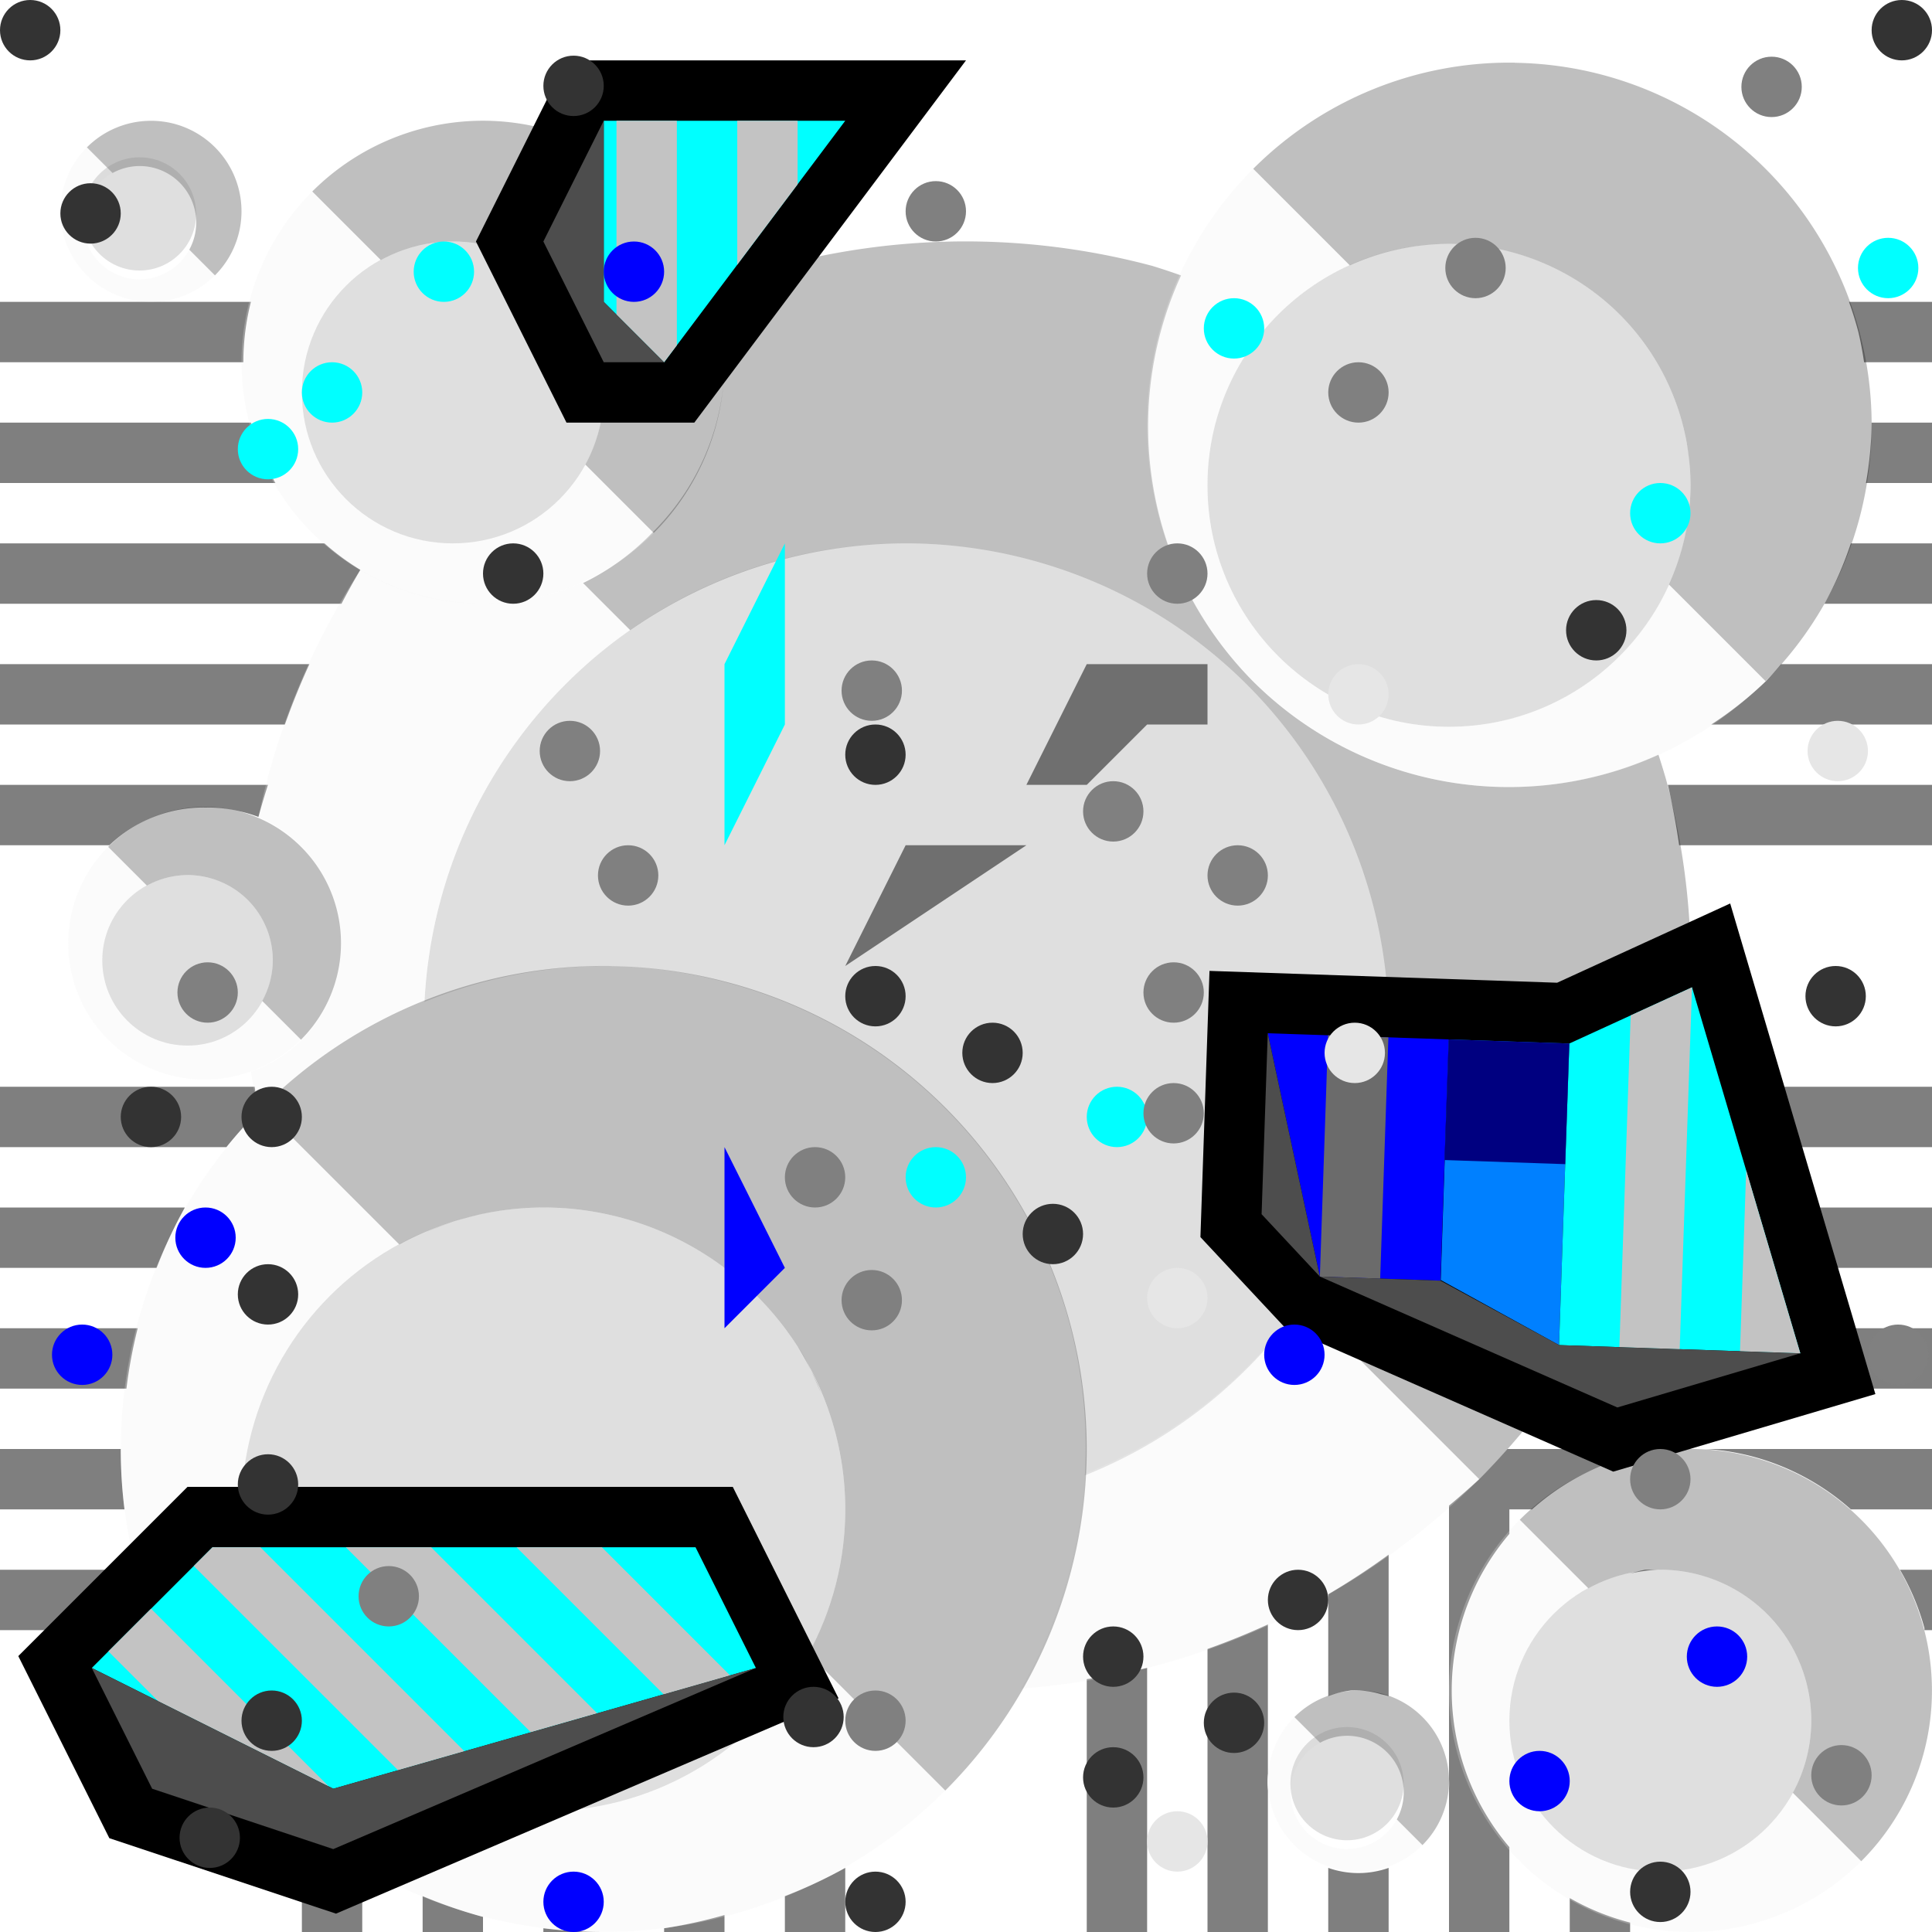 <?xml version="1.0" encoding="UTF-8" standalone="no"?>
<!-- Created with Inkscape (http://www.inkscape.org/) -->

<svg xmlns:dc="http://purl.org/dc/elements/1.1/" xmlns:cc="http://creativecommons.org/ns#" xmlns:rdf="http://www.w3.org/1999/02/22-rdf-syntax-ns#" xmlns:svg="http://www.w3.org/2000/svg" xmlns="http://www.w3.org/2000/svg" xmlns:sodipodi="http://sodipodi.sourceforge.net/DTD/sodipodi-0.dtd" xmlns:inkscape="http://www.inkscape.org/namespaces/inkscape" width="32" height="32" id="svg3259" version="1.1" inkscape:version="0.91 r13725" sodipodi:docname="00.svg">
  <defs id="defs3261" />
  <sodipodi:namedview id="base" pagecolor="#ffffff" bordercolor="#666666" borderopacity="1.0" inkscape:pageopacity="0.0" inkscape:pageshadow="2" inkscape:zoom="22.125" inkscape:cx="16" inkscape:cy="16" inkscape:document-units="px" inkscape:current-layer="layer1" showgrid="true" gridtolerance="10000" showguides="true" inkscape:guide-bbox="true" inkscape:window-width="1024" inkscape:window-height="768" inkscape:window-x="0" inkscape:window-y="2" inkscape:window-maximized="0" guidetolerance="10000" objecttolerance="10000" inkscape:snap-path-clip="true" inkscape:snap-path-mask="true" inkscape:snap-perpendicular="true" inkscape:snap-tangential="true">
    <inkscape:grid type="xygrid" id="grid3267" empspacing="4" visible="true" enabled="true" snapvisiblegridlinesonly="true" />
    <sodipodi:guide orientation="1,0" position="16,36" id="guide3269" />
    <sodipodi:guide orientation="0,1" position="-4,16" id="guide3271" />
    <sodipodi:guide orientation="-0.707,0.707" position="15,15" id="guide3860" />
    <sodipodi:guide orientation="-0.707,0.707" position="8,4" id="guide3864" />
    <sodipodi:guide orientation="-0.707,0.707" position="-4,12" id="guide3870" />
  </sodipodi:namedview>
  <g inkscape:label="Ground level" inkscape:groupmode="layer" id="layer1" transform="translate(0,-1020.362)">
    <path inkscape:connector-curvature="0" style="fill:gray;fill-opacity:0.251;stroke:none" d="m 15,1029.362 c -4.28,0 -7.754,3.367 -7.969,7.594 a 8,8 0 0 1 3.094,-0.594 8,8 0 0 1 1.938,0.281 8,8 0 0 1 5.656,5.656 8,8 0 0 1 0.25,2.5 C 20.921,1043.623 23,1040.735 23,1037.362 c 0,-4.418 -3.582,-8 -8,-8 z m -1.781,13.312 c 0.153,0.238 0.263,0.486 0.375,0.75 a 5,5 0 0 0 -0.375,-0.75 z" id="path3858" />
    <path style="fill:black;fill-opacity:0.502;fill-rule:nonzero;stroke:none" d="M 0 5 L 0 6 L 4.031 6 A 4 4 0 0 1 4.156 5 L 2.656 5 L 2.375 5 L 0 5 z M 30.625 5 A 6 6 0 0 1 30.781 5.5 A 6 6 0 0 1 30.875 6 L 32 6 L 32 5 L 30.625 5 z M 0 7 L 0 8 L 4.562 8 A 4 4 0 0 1 4.156 7 L 0 7 z M 31 7 A 6 6 0 0 1 30.906 8 L 32 8 L 32 7 L 31 7 z M 27.938 7.344 C 27.974 7.556 27.998 7.777 28 8 A 4 4 0 0 0 27.938 7.344 z M 0 9 L 0 10 L 5.656 10 A 12 12 0 0 1 5.969 9.438 A 4 4 0 0 1 5.375 9 L 0 9 z M 30.656 9 A 6 6 0 0 1 30.219 10 L 32 10 L 32 9 L 30.656 9 z M 0 11 L 0 12 L 4.719 12 A 12 12 0 0 1 5.125 11 L 0 11 z M 29.5 11 A 6 6 0 0 1 29.25 11.281 A 6 6 0 0 1 28.344 12 L 32 12 L 32 11 L 29.5 11 z M 0 13 L 0 14 L 1.812 14 A 2.259 2.259 0 0 1 3.406 13.375 A 2.259 2.259 0 0 1 3.969 13.438 A 2.259 2.259 0 0 1 4.281 13.531 A 12 12 0 0 1 4.438 13 L 0 13 z M 27.625 13 A 12 12 0 0 1 27.812 14 L 32 14 L 32 13 L 27.625 13 z M 0 18 L 0 19 L 3.75 19 A 8 8 0 0 1 4.281 18.406 A 12 12 0 0 1 4.219 18 L 0 18 z M 27.844 18 A 12 12 0 0 1 27.625 19 L 32 19 L 32 18 L 27.844 18 z M 0 20 L 0 21 L 2.594 21 A 8 8 0 0 1 3.062 20 L 0 20 z M 27.312 20 A 12 12 0 0 1 26.906 21 L 32 21 L 32 20 L 27.312 20 z M 7.906 20.125 A 5 5 0 0 0 7.062 20.406 C 7.332 20.292 7.615 20.191 7.906 20.125 z M 0 22 L 0 23 L 2.094 23 A 8 8 0 0 1 2.281 22 L 0 22 z M 26.406 22 A 12 12 0 0 1 25.75 23 L 32 23 L 32 22 L 26.406 22 z M 13.219 22.312 C 13.372 22.551 13.482 22.799 13.594 23.062 A 5 5 0 0 0 13.219 22.312 z M 0 24 L 0 25 L 2.062 25 A 8 8 0 0 1 2 24 L 0 24 z M 24.969 24 A 12 12 0 0 1 24.5 24.5 A 12 12 0 0 1 24 24.938 L 24 29.469 A 1.5 1.5 0 0 1 24 29.625 L 24 32 L 25 32 L 25 30.594 A 4 4 0 0 1 25 25.406 L 25 25 L 25.375 25 A 4 4 0 0 1 27.656 24 L 24.969 24 z M 28.25 24 A 4 4 0 0 1 29.031 24.125 A 4 4 0 0 1 30.656 25 L 32 25 L 32 24 L 28.25 24 z M 23 25.75 A 12 12 0 0 1 22 26.406 L 22 28.094 A 1.5 1.5 0 0 1 22.375 28 A 1.5 1.5 0 0 1 22.531 28 A 1.5 1.5 0 0 1 22.875 28.062 A 1.5 1.5 0 0 1 23 28.094 L 23 25.75 z M 0 26 L 0 27 L 2.594 27 A 8 8 0 0 1 2.281 26 L 0 26 z M 27.25 26 A 2.5 2.5 0 0 0 27 26.062 C 27.163 26.029 27.327 26 27.5 26 L 27.25 26 z M 31.469 26 A 4 4 0 0 1 31.875 26.969 A 4 4 0 0 1 31.875 27 L 32 27 L 32 26 L 31.469 26 z M 21 26.906 A 12 12 0 0 1 20 27.312 L 20 32 L 21 32 L 21 29.656 A 1.5 1.5 0 0 1 21 29.375 L 21 26.906 z M 19 27.625 A 12 12 0 0 1 18 27.812 L 18 32 L 19 32 L 19 27.625 z M 5 30.219 L 5 32 L 6 32 L 6 30.906 A 8 8 0 0 1 5 30.219 z M 14 30.938 A 8 8 0 0 1 13 31.406 L 13 32 L 14 32 L 14 30.938 z M 22 30.938 L 22 32 L 23 32 L 23 30.938 A 1.5 1.5 0 0 1 22 30.938 z M 7 31.406 L 7 32 L 8 32 L 8 31.75 A 8 8 0 0 1 7 31.406 z M 26 31.438 L 26 32 L 27 32 L 27 31.844 A 4 4 0 0 1 26 31.438 z M 12 31.719 A 8 8 0 0 1 11 31.938 L 11 32 L 12 32 L 12 31.719 z M 9 31.938 L 9 32 L 10 32 A 8 8 0 0 1 9 31.938 z " transform="translate(0,1020.362)" id="path60920" />
    <rect style="fill:none;stroke:none" id="rect10063" width="32" height="32" x="0" y="1020.362" />
    <path inkscape:connector-curvature="0" style="fill:black;fill-opacity:0.251;stroke:none" d="m 16.188,1024.362 a 12,12 0 0 0 -4.375,0.75 4,4 0 0 1 0.062,0.219 4,4 0 0 1 -1.062,3.844 4,4 0 0 1 -1.156,0.844 l 0.781,0.781 a 8,8 0 0 1 4.562,-1.438 8,8 0 0 1 8,8 8,8 0 0 1 -1.438,4.562 l 2.938,2.938 a 12,12 0 0 0 3.094,-11.594 12,12 0 0 0 -0.125,-0.406 6,6 0 0 1 -6.719,-1.219 6,6 0 0 1 -1.188,-6.719 12,12 0 0 0 -0.469,-0.156 12,12 0 0 0 -2.906,-0.406 z m -6.344,1.688 c 0.045,0.129 0.097,0.271 0.125,0.406 a 2.5,2.5 0 0 0 -0.094,-0.406 12,12 0 0 0 -0.031,0 z m 0.125,0.406 C 9.997,1026.591 10,1026.718 10,1026.862 a 2.5,2.5 0 0 0 -0.031,-0.406 z m 11.781,5.25 a 4,4 0 0 0 0.688,0.375 c -0.239,-0.101 -0.475,-0.231 -0.688,-0.375 z" id="path3093" />
    <path inkscape:connector-curvature="0" style="fill:#f0f0f0;fill-opacity:0.251;stroke:none" d="m 5.969,1029.8 a 12,12 0 0 0 -1.688,4.094 2.259,2.259 0 0 1 1.281,1.5 2.259,2.259 0 0 1 -0.562,2.188 2.259,2.259 0 0 1 -0.844,0.531 12,12 0 0 0 0.125,0.656 8,8 0 0 1 0.062,-0.063 8,8 0 0 1 2.656,-1.75 8,8 0 0 1 0.031,0 8,8 0 0 1 3.406,-6.156 l -0.781,-0.781 -0.031,0 a 4,4 0 0 1 -3.656,-0.219 z m 1.688,10.75 a 5,5 0 0 0 -0.594,0.219 c 0.191,-0.081 0.39,-0.159 0.594,-0.219 z m 13.906,1.375 a 8,8 0 0 1 -3.594,2.844 8,8 0 0 1 -1.062,3.562 12,12 0 0 0 7.594,-3.469 l -2.938,-2.938 z" id="path3850" />
    <path inkscape:connector-curvature="0" style="fill:#f0f0f0;fill-opacity:0.251;stroke:none" d="m 4.344,1038.706 a 8,8 0 0 0 0,11.312 8,8 0 0 0 11.312,0 l -2.266,-2.266 A 5,5 0 0 1 9,1050.362 a 5,5 0 0 1 -5,-5 5,5 0 0 1 2.613,-4.387 L 4.344,1038.706 z" id="path3856" />
    <path inkscape:connector-curvature="0" style="fill:black;fill-opacity:0.251;stroke:none" d="m 10.117,1036.362 a 8,8 0 0 0 -5.773,2.344 l 2.27,2.269 A 5,5 0 0 1 9,1040.362 a 5,5 0 0 1 5,5 5,5 0 0 1 -0.609,2.391 l 2.266,2.266 a 8,8 0 0 0 2.07,-7.727 8,8 0 0 0 -5.656,-5.656 8,8 0 0 0 -1.953,-0.273 z" id="path3095" />
    <circle r="5" cy="1045.362" cx="11" id="path3862" style="fill:gray;fill-opacity:0.251;stroke:none" sodipodi:cx="11" sodipodi:cy="1045.3622" sodipodi:rx="5" sodipodi:ry="5" transform="translate(-2,0)" />
    <path style="fill:black;fill-opacity:0.251;stroke:none" d="m 8.059,1022.362 a 4,4 0 0 0 -2.887,1.172 l 1.135,1.135 A 2.5,2.5 0 0 1 7.5,1024.362 a 2.5,2.5 0 0 1 2.5,2.5 2.5,2.5 0 0 1 -0.305,1.195 l 1.133,1.133 a 4,4 0 0 0 1.035,-3.863 4,4 0 0 0 -2.828,-2.828 4,4 0 0 0 -0.977,-0.137 z" id="path3852" inkscape:connector-curvature="0" />
    <path inkscape:connector-curvature="0" style="fill:#f0f0f0;fill-opacity:0.251;stroke:none" d="m 5.172,1023.534 a 4,4 0 0 0 0,5.656 4,4 0 0 0 5.656,0 l -1.133,-1.133 A 2.5,2.5 0 0 1 7.5,1029.362 a 2.5,2.5 0 0 1 -2.5,-2.5 2.5,2.5 0 0 1 1.307,-2.193 l -1.135,-1.135 z" id="path3091" />
    <circle r="2.5" cy="1028.862" cx="7.5" id="path3866" style="fill:gray;fill-opacity:0.251;stroke:none" sodipodi:cx="7.5" sodipodi:cy="1028.8622" sodipodi:rx="2.5" sodipodi:ry="2.5" transform="translate(0,-2)" />
    <path inkscape:connector-curvature="0" style="fill:black;fill-opacity:0.251;stroke:none" d="m 28.059,1044.362 a 4,4 0 0 0 -2.887,1.172 l 1.135,1.135 a 2.5,2.5 0 0 1 1.193,-0.307 2.5,2.5 0 0 1 2.5,2.5 2.5,2.5 0 0 1 -0.305,1.195 l 1.133,1.133 a 4,4 0 0 0 1.035,-3.863 4,4 0 0 0 -2.828,-2.828 4,4 0 0 0 -0.977,-0.137 z" id="path3097" />
    <path inkscape:connector-curvature="0" style="fill:#f0f0f0;fill-opacity:0.251;stroke:none" d="m 25.172,1045.534 a 4,4 0 0 0 0,5.656 4,4 0 0 0 5.656,0 l -1.133,-1.133 a 2.5,2.5 0 0 1 -2.195,1.305 2.5,2.5 0 0 1 -2.5,-2.5 2.5,2.5 0 0 1 1.307,-2.193 l -1.135,-1.135 z" id="path3099" />
    <circle r="2.5" cy="1044.862" cx="25.5" style="fill:gray;fill-opacity:0.251;stroke:none" id="path3101" sodipodi:cx="25.5" sodipodi:cy="1044.8622" sodipodi:rx="2.5" sodipodi:ry="2.5" transform="translate(2,4)" />
    <path inkscape:connector-curvature="0" style="fill:black;fill-opacity:0.251;stroke:none" d="m 3.42,1033.727 a 2.259,2.259 0 0 0 -1.629,0.662 l 0.641,0.641 a 1.412,1.412 0 0 1 0.674,-0.174 1.412,1.412 0 0 1 1.412,1.412 1.412,1.412 0 0 1 -0.174,0.674 l 0.641,0.641 a 2.259,2.259 0 0 0 0.586,-2.182 2.259,2.259 0 0 0 -1.598,-1.598 2.259,2.259 0 0 0 -0.553,-0.076 z" id="path4196" />
    <path inkscape:connector-curvature="0" style="fill:#f0f0f0;fill-opacity:0.251;stroke:none" d="m 1.791,1034.389 a 2.259,2.259 0 0 0 0,3.193 2.259,2.259 0 0 0 3.193,0 l -0.641,-0.641 a 1.412,1.412 0 0 1 -1.238,0.738 1.412,1.412 0 0 1 -1.412,-1.412 1.412,1.412 0 0 1 0.738,-1.238 l -0.641,-0.641 z" id="path4198" />
    <circle style="fill:gray;fill-opacity:0.251;stroke:none" id="path4200" cx="5.106" cy="1038.268" r="1.412" sodipodi:cx="5.1055269" sodipodi:cy="1038.2683" sodipodi:rx="1.4116032" sodipodi:ry="1.4116032" transform="translate(-2,-2)" />
    <path inkscape:connector-curvature="0" style="fill:black;fill-opacity:0.251;stroke:none" d="m 25.087,1021.4 a 6,6 0 0 0 -4.33,1.758 l 1.6,1.6 a 4,4 0 0 1 1.643,-0.357 4,4 0 0 1 4,4 4,4 0 0 1 -0.357,1.643 l 1.6,1.6 a 6,6 0 0 0 1.553,-5.795 6,6 0 0 0 -4.242,-4.244 6,6 0 0 0 -1.465,-0.203 z" id="path5218" />
    <circle id="circle5220" style="fill:gray;fill-opacity:0.251;stroke:none" cx="1.865" cy="1028.079" r="4" sodipodi:cx="1.8653295" sodipodi:cy="1028.0785" sodipodi:rx="4" sodipodi:ry="4" transform="translate(22.134,0.321)" />
    <path id="path5290" d="m 2.521,1022.363 a 1.5,1.5 0 0 0 -1.082,0.44 l 0.425,0.425 a 0.938,0.938 0 0 1 0.448,-0.116 0.938,0.938 0 0 1 0.938,0.938 0.938,0.938 0 0 1 -0.115,0.448 l 0.425,0.425 a 1.5,1.5 0 0 0 0.389,-1.449 1.5,1.5 0 0 0 -1.061,-1.061 1.5,1.5 0 0 0 -0.367,-0.05 z" style="fill:black;fill-opacity:0.251;stroke:none" inkscape:connector-curvature="0" />
    <path id="path5292" d="m 1.439,1022.802 a 1.5,1.5 0 0 0 0,2.121 1.5,1.5 0 0 0 2.121,0 l -0.425,-0.425 a 0.938,0.938 0 0 1 -0.822,0.49 0.938,0.938 0 0 1 -0.938,-0.938 0.938,0.938 0 0 1 0.49,-0.822 l -0.425,-0.425 z" style="fill:#f0f0f0;fill-opacity:0.251;stroke:none" inkscape:connector-curvature="0" />
    <circle r="1.412" cy="1038.268" cx="5.106" id="circle5294" style="fill:gray;fill-opacity:0.251;stroke:none" sodipodi:cx="5.1055269" sodipodi:cy="1038.2683" sodipodi:rx="1.4116032" sodipodi:ry="1.4116032" transform="matrix(0.664,0,0,0.664,-1.079,334.495)" />
    <path inkscape:connector-curvature="0" style="fill:black;fill-opacity:0.251;stroke:none" d="m 22.521,1048.363 a 1.5,1.5 0 0 0 -1.082,0.44 l 0.425,0.425 a 0.938,0.938 0 0 1 0.448,-0.116 0.938,0.938 0 0 1 0.938,0.938 0.938,0.938 0 0 1 -0.115,0.448 l 0.425,0.425 a 1.5,1.5 0 0 0 0.389,-1.449 1.5,1.5 0 0 0 -1.061,-1.061 1.5,1.5 0 0 0 -0.367,-0.051 z" id="path5298" />
    <path inkscape:connector-curvature="0" style="fill:#f0f0f0;fill-opacity:0.251;stroke:none" d="m 21.439,1048.802 a 1.5,1.5 0 0 0 0,2.121 1.5,1.5 0 0 0 2.121,0 l -0.425,-0.425 a 0.938,0.938 0 0 1 -0.822,0.49 0.938,0.938 0 0 1 -0.938,-0.938 0.938,0.938 0 0 1 0.49,-0.822 l -0.425,-0.425 z" id="path5300" />
    <circle style="fill:gray;fill-opacity:0.251;stroke:none" id="circle5302" cx="5.106" cy="1038.268" r="1.412" sodipodi:cx="5.1055269" sodipodi:cy="1038.2683" sodipodi:rx="1.4116032" sodipodi:ry="1.4116032" transform="matrix(0.664,0,0,0.664,18.921,360.495)" />
    <path id="path12463" d="m 20.757,1023.158 a 6,6 0 0 0 0,8.484 6,6 0 0 0 8.484,0 l -1.6,-1.6 a 4,4 0 0 1 -3.643,2.357 4,4 0 0 1 -4,-4 4,4 0 0 1 2.357,-3.643 l -1.6,-1.6 z" style="fill:#f0f0f0;fill-opacity:0.251;stroke:none" inkscape:connector-curvature="0" />
    <path style="fill:red;fill-opacity:0.251;stroke:none" d="m 61.093,1021.395 a 6,6 0 0 0 -4.344,1.75 6,6 0 0 0 -1.188,1.781 12,12 0 0 0 -0.031,0 12,12 0 0 0 -0.438,-0.156 12,12 0 0 0 -2.906,-0.406 12,12 0 0 0 -4.375,0.75 4,4 0 0 0 -2.781,-2.625 4,4 0 0 0 -0.969,-0.125 4,4 0 0 0 -2.875,1.188 4,4 0 0 0 0,5.625 4,4 0 0 0 0.781,0.625 12,12 0 0 0 -1.688,4.094 2.259,2.259 0 0 1 0.188,0.094 2.259,2.259 0 0 0 -0.5,-0.188 2.259,2.259 0 0 0 -0.562,-0.063 2.259,2.259 0 0 0 -1.625,0.656 2.259,2.259 0 0 0 0,3.188 2.259,2.259 0 0 0 2.375,0.531 12,12 0 0 0 0.125,0.656 8,8 0 0 0 0.062,11.25 8,8 0 0 0 11.312,0 8,8 0 0 0 1.25,-1.688 12,12 0 0 0 7.594,-3.469 12,12 0 0 0 3.094,-11.594 12,12 0 0 0 -0.125,-0.406 6,6 0 0 0 1.781,-1.219 6,6 0 0 0 1.531,-5.781 6,6 0 0 0 -4.219,-4.25 6,6 0 0 0 -1.469,-0.219 z m -22.719,0.969 a 1.5,1.5 0 0 0 -0.938,0.438 1.5,1.5 0 0 0 0,2.125 1.5,1.5 0 0 0 2.125,0 1.5,1.5 0 0 0 0.375,-1.438 1.5,1.5 0 0 0 -1.062,-1.062 1.5,1.5 0 0 0 -0.344,-0.063 1.5,1.5 0 0 0 -0.156,0 z m 4.875,2 a 2.5,2.5 0 0 1 0.25,0 2.5,2.5 0 0 1 0.5,0.063 c -0.163,-0.033 -0.327,-0.063 -0.5,-0.063 -0.173,0 -0.337,0.029 -0.5,0.063 a 2.5,2.5 0 0 1 0.25,-0.063 z m 16.656,0.031 c -0.243,0.01 -0.488,0.047 -0.719,0.094 a 4,4 0 0 1 0.719,-0.094 z m -22.375,0.156 c 0.037,0.057 0.077,0.109 0.125,0.156 a 0.938,0.938 0 0 1 -0.125,-0.156 z m 10.375,0.969 a 4,4 0 0 1 0.062,0.375 4,4 0 0 0 -0.062,-0.375 z m 14.906,0.063 a 4,4 0 0 1 0.312,0.344 c -0.095,-0.12 -0.204,-0.235 -0.312,-0.344 z m -21.75,0.781 c -0.033,0.163 -0.062,0.327 -0.062,0.5 0,0.173 0.029,0.337 0.062,0.5 a 2.5,2.5 0 0 1 -0.062,-0.5 2.5,2.5 0 0 1 0.062,-0.5 z m 4.875,0 a 2.5,2.5 0 0 1 0.031,0.094 2.5,2.5 0 0 1 0,0.063 c 0.008,0.052 0.028,0.104 0.031,0.156 a 2.5,2.5 0 0 1 0,0.188 2.5,2.5 0 0 1 -0.062,0.5 c 0.033,-0.163 0.062,-0.327 0.062,-0.5 0,-0.118 -0.015,-0.23 -0.031,-0.344 -0.007,-0.053 -0.021,-0.105 -0.031,-0.156 z m 18,1.344 a 4,4 0 0 1 0.062,0.687 c 0,-0.233 -0.024,-0.466 -0.062,-0.688 z m -7.938,0.687 c 0,0.233 0.024,0.465 0.062,0.688 a 4,4 0 0 1 -0.062,-0.688 z m -13,0.906 c 0.163,0.033 0.327,0.063 0.5,0.063 0.173,0 0.337,-0.029 0.5,-0.063 a 2.5,2.5 0 0 1 -0.5,0.063 2.5,2.5 0 0 1 -0.5,-0.063 z m 9.781,0.25 a 8,8 0 0 1 1.344,0.438 c -0.43,-0.182 -0.879,-0.333 -1.344,-0.438 z m 6.469,2.781 c 0.242,0.046 0.495,0.063 0.75,0.063 a 4,4 0 0 1 -0.75,-0.063 z m -14.719,0.375 c -0.145,0.202 -0.28,0.41 -0.406,0.625 a 8,8 0 0 1 0.406,-0.625 z m 15.469,0.594 a 6,6 0 0 0 1.094,0.094 6,6 0 0 1 -1.094,-0.094 z m -19.5,0.719 a 2.259,2.259 0 0 1 0.188,0.125 2.259,2.259 0 0 0 -0.188,-0.125 z m 18.125,0.969 a 8,8 0 0 1 0.156,0.5 c -0.041,-0.172 -0.104,-0.332 -0.156,-0.5 z m 0.375,2.375 a 8,8 0 0 1 -0.094,1.156 c 0.054,-0.375 0.094,-0.766 0.094,-1.156 z m -19.406,0.219 a 1.412,1.412 0 0 1 -0.375,0.094 c 0.129,-0.012 0.259,-0.05 0.375,-0.094 z m 19.281,1.125 a 8,8 0 0 1 -0.188,0.812 c 0.076,-0.271 0.14,-0.531 0.188,-0.812 z m -0.312,1.25 a 8,8 0 0 1 -0.312,0.75 c 0.111,-0.242 0.225,-0.496 0.312,-0.75 z m -12.562,0.5 a 5,5 0 0 1 0.938,0.312 5,5 0 0 1 0.719,0.375 c -0.231,-0.147 -0.464,-0.267 -0.719,-0.375 -0.299,-0.127 -0.612,-0.246 -0.938,-0.312 z m -2.094,0.031 c -0.291,0.066 -0.575,0.167 -0.844,0.281 a 5,5 0 0 1 0.844,-0.281 z m 9.312,0.469 a 8,8 0 0 1 0.25,0.562 8,8 0 0 1 0.25,0.781 8,8 0 0 0 -0.25,-0.781 8,8 0 0 0 -0.25,-0.562 z m -4,1.719 a 5,5 0 0 1 0.375,0.75 c -0.112,-0.264 -0.222,-0.512 -0.375,-0.75 z m -8.438,0.031 c -0.147,0.231 -0.267,0.464 -0.375,0.719 -0.127,0.299 -0.246,0.612 -0.312,0.938 a 5,5 0 0 1 0.312,-0.938 5,5 0 0 1 0.375,-0.719 z m 22.875,1.656 a 4,4 0 0 0 -2.469,1.188 4,4 0 0 0 0,5.625 4,4 0 0 0 5.625,0 4,4 0 0 0 1.062,-3.844 4,4 0 0 0 -2.844,-2.844 4,4 0 0 0 -0.969,-0.125 4,4 0 0 0 -0.406,0 z m -13.688,0.5 a 5,5 0 0 1 0.031,0.5 c 0,-0.173 -0.014,-0.332 -0.031,-0.5 z m -9.969,0.5 c 0,0.173 0.014,0.332 0.031,0.5 a 5,5 0 0 1 -0.031,-0.499 z m 9.906,1 a 5,5 0 0 1 -0.312,0.938 c 0.127,-0.299 0.246,-0.612 0.312,-0.938 z m 13.344,0 a 2.5,2.5 0 0 1 0.25,0 2.5,2.5 0 0 1 0.5,0.063 c -0.163,-0.033 -0.327,-0.063 -0.5,-0.063 -0.173,0 -0.337,0.029 -0.5,0.063 a 2.5,2.5 0 0 1 0.25,-0.063 z m -22.844,0.938 c 0.112,0.264 0.222,0.512 0.375,0.75 a 5,5 0 0 1 -0.375,-0.75 z m 8.688,0.906 a 5,5 0 0 1 -0.562,0.688 5,5 0 0 1 -0.75,0.625 5,5 0 0 1 -0.5,0.281 c 0.173,-0.09 0.34,-0.173 0.5,-0.281 0.266,-0.18 0.524,-0.399 0.75,-0.625 0.206,-0.206 0.395,-0.449 0.562,-0.688 z m 9.281,0.156 a 1.5,1.5 0 0 0 -0.938,0.438 1.5,1.5 0 0 0 0,2.125 1.5,1.5 0 0 0 2.125,0 1.5,1.5 0 0 0 0.375,-1.438 1.5,1.5 0 0 0 -1.062,-1.062 1.5,1.5 0 0 0 -0.344,-0.063 1.5,1.5 0 0 0 -0.156,0 z m 2.688,0 c -0.033,0.163 -0.062,0.327 -0.062,0.5 0,0.173 0.029,0.337 0.062,0.5 a 2.5,2.5 0 0 1 -0.062,-0.5 2.5,2.5 0 0 1 0.062,-0.5 z m 4.875,0 a 2.5,2.5 0 0 1 0.062,0.5 2.5,2.5 0 0 1 -0.062,0.5 c 0.033,-0.163 0.062,-0.327 0.062,-0.5 0,-0.173 -0.029,-0.337 -0.062,-0.5 z m -23.594,1.219 c 0.231,0.147 0.464,0.267 0.719,0.375 0.299,0.127 0.612,0.246 0.938,0.312 a 5,5 0 0 1 -0.938,-0.312 5,5 0 0 1 -0.719,-0.375 z m 3.156,0.75 a 5,5 0 0 1 -0.5,0.031 c 0.173,0 0.332,-0.014 0.5,-0.031 z m 12.031,0.219 c 0.037,0.057 0.077,0.109 0.125,0.156 a 0.938,0.938 0 0 1 -0.125,-0.156 z m 5.469,0.75 c 0.163,0.033 0.327,0.063 0.5,0.063 0.173,0 0.337,-0.029 0.5,-0.063 a 2.5,2.5 0 0 1 -0.5,0.063 2.5,2.5 0 0 1 -0.5,-0.063 z" id="path55595" inkscape:connector-curvature="0" />
    <path inkscape:transform-center-x="-2.5" inkscape:connector-curvature="0" id="path55669" d="m -5,1047.364 0,-1 -26,0 -1,1 1,0 26,0 z m 0,-2 0,-1 -24,0 -1,1 1,0 24,0 z m 0,-2 0,-1 -22,0 -1,1 1,0 22,0 z m 0,-2 0,-1 -20,0 -1,1 1,0 20,0 z m 0,-2 0,-1 -18,0 -1,1 1,0 18,0 z m 0,-5 0,-1 -13,0 -1,1 14,0 z m 0,-2 0,-1 -11,0 -1,1 12,0 z m 0,-2 0,-1 -9,0 -1,1 10,0 z m 0,-2 0,-1 -7,0 -1,1 8,0 z m 0,-2 0,-1 -5,0 -1,1 6,0 z" style="fill:black;fill-opacity:0.502;fill-rule:nonzero;stroke:none" />
    <path id="path55671" d="m -32,1020.364 0,26 0,1 1,-1 0,-26 -1,0 z m 2,0 0,24 0,1 1,-1 0,-24 -1,0 z m 2,0 0,22 0,1 1,-1 0,-22 -1,0 z m 2,0 0,20 0,1 1,-1 0,-20 -1,0 z m 2,0 0,18 0,1 1,-1 0,-18 -1,0 z m 5,0 0,14 1,-1 0,-13 -1,0 z m 2,0 0,12 1,-1 0,-11 -1,0 z m 2,0 0,10 1,-1 0,-9 -1,0 z m 2,0 0,8 1,-1 0,-7 -1,0 z m 2,0 0,6 1,-1 0,-5 -1,0 z" style="fill:black;fill-opacity:0.502;fill-rule:nonzero;stroke:none" inkscape:connector-curvature="0" />
    <path style="fill:red;fill-opacity:0.251;stroke:none" d="m 38.312,1023.112 c -0.518,0 -0.938,0.42 -0.938,0.938 0,0.518 0.42,0.938 0.938,0.938 0.518,0 0.938,-0.42 0.938,-0.938 0,-0.518 -0.42,-0.938 -0.938,-0.938 z m 5.188,1.25 c -1.381,0 -2.5,1.119 -2.5,2.5 0,1.381 1.119,2.5 2.5,2.5 1.381,0 2.5,-1.119 2.5,-2.5 0,-1.381 -1.119,-2.5 -2.5,-2.5 z m 16.5,0.031 c -2.209,0 -4,1.791 -4,4 0,2.209 1.791,4 4,4 2.209,0 4,-1.791 4,-4 0,-2.209 -1.791,-4 -4,-4 z m -9,4.969 c -4.28,0 -7.754,3.367 -7.969,7.594 a 8,8 0 0 1 3.094,-0.594 8,8 0 0 1 1.938,0.281 8,8 0 0 1 5.656,5.656 8,8 0 0 1 0.25,2.5 c 2.953,-1.177 5.031,-4.065 5.031,-7.438 0,-4.418 -3.582,-8 -8,-8 z m -11.906,5.5 c -0.78,0 -1.406,0.627 -1.406,1.406 0,0.78 0.627,1.406 1.406,1.406 0.78,0 1.438,-0.627 1.438,-1.406 0,-0.78 -0.658,-1.406 -1.438,-1.406 z m 5.906,5.5 c -2.761,0 -5,2.239 -5,5 0,2.761 2.239,5 5,5 2.761,0 5,-2.239 5,-5 0,-2.761 -2.239,-5 -5,-5 z m 18.5,6 c -1.381,0 -2.5,1.119 -2.5,2.5 0,1.381 1.119,2.5 2.5,2.5 1.381,0 2.5,-1.119 2.5,-2.5 0,-1.381 -1.119,-2.5 -2.5,-2.5 z m -5.188,2.75 c -0.518,0 -0.938,0.42 -0.938,0.938 0,0.518 0.42,0.938 0.938,0.938 0.518,0 0.938,-0.42 0.938,-0.938 0,-0.518 -0.42,-0.938 -0.938,-0.938 z" id="path60871" inkscape:connector-curvature="0" />
    <path inkscape:connector-curvature="0" style="fill:black;fill-opacity:0.502;fill-rule:nonzero;stroke:none" d="m -32,1060.362 0,26 0,1 1,-1 0,-26 -1,0 z m 2,0 0,24 0,1 1,-1 0,-24 -1,0 z m 2,0 0,22 0,1 1,-1 0,-22 -1,0 z m 2,0 0,20 0,1 1,-1 0,-20 -1,0 z m 2,0 0,18 0,1 1,-1 0,-18 -1,0 z m 5,0 0,14 1,-1 0,-13 -1,0 z m 2,0 0,12 1,-1 0,-11 -1,0 z m 2,0 0,10 1,-1 0,-9 -1,0 z m 2,0 0,8 1,-1 0,-7 -1,0 z m 2,0 0,6 1,-1 0,-5 -1,0 z" id="path60890" />
    <path id="path60895" d="m -10,45 -1,1 6,0 0,-1 z m -2,2 -1,1 8,0 0,-1 z m -2,2 -1,1 10,0 0,-1 z m -2,2 -1,1 12,0 0,-1 z m -2,2 -1,1 14,0 0,-1 z" style="fill:black;fill-opacity:0.502;fill-rule:nonzero;stroke:none" inkscape:connector-curvature="0" inkscape:transform-center-x="-9" transform="translate(0,1020.362)" sodipodi:nodetypes="ccccccccccccccccccccccccc" />
    <path sodipodi:nodetypes="ccccccccccccccccccccccccc" inkscape:transform-center-x="-9" inkscape:connector-curvature="0" style="fill:black;fill-opacity:0.502;fill-rule:nonzero;stroke:none" d="m -10,1087.362 -1,-1 6,0 0,1 z m -2,-2 -1,-1 8,0 0,1 z m -2,-2 -1,-1 10,0 0,1 z m -2,-2 -1,-1 12,0 0,1 z m -2,-2 -1,-1 14,0 0,1 z" id="path60897" />
    <g id="g60904" transform="matrix(0,1,-1,0,1055.362,1097.362)" inkscape:transform-center-y="9">
      <path id="path60900" d="m -10,45 -1,1 6,0 0,-1 z m -2,2 -1,1 8,0 0,-1 z m -2,2 -1,1 10,0 0,-1 z m -2,2 -1,1 12,0 0,-1 z m -2,2 -1,1 14,0 0,-1 z" style="fill:black;fill-opacity:0.502;fill-rule:nonzero;stroke:none" inkscape:connector-curvature="0" inkscape:transform-center-x="-9" transform="translate(0,1020.362)" sodipodi:nodetypes="ccccccccccccccccccccccccc" />
      <path sodipodi:nodetypes="ccccccccccccccccccccccccc" inkscape:transform-center-x="-9" inkscape:connector-curvature="0" style="fill:black;fill-opacity:0.502;fill-rule:nonzero;stroke:none" d="m -10,1087.362 -1,-1 6,0 0,1 z m -2,-2 -1,-1 8,0 0,1 z m -2,-2 -1,-1 10,0 0,1 z m -2,-2 -1,-1 12,0 0,1 z m -2,-2 -1,-1 14,0 0,1 z" id="path60902" />
    </g>
    <g transform="translate(-4.48,1021.989)" id="g6829">
      <path sodipodi:nodetypes="ccccccc" inkscape:connector-curvature="0" id="path6820" d="m 7.586,23 -2.803,2.803 1.508,3.016 3.754,1.25 8.324,-3.566 L 16.617,23 Z" style="color:black;font-style:normal;font-variant:normal;font-weight:normal;font-stretch:normal;font-size:medium;line-height:normal;font-family:sans-serif;text-indent:0;text-align:start;text-decoration:none;text-decoration-line:none;text-decoration-style:solid;text-decoration-color:black;letter-spacing:normal;word-spacing:normal;text-transform:none;direction:ltr;block-progression:tb;writing-mode:lr-tb;baseline-shift:baseline;text-anchor:start;white-space:normal;clip-rule:nonzero;display:inline;overflow:visible;visibility:visible;opacity:1;isolation:auto;mix-blend-mode:normal;color-interpolation:sRGB;color-interpolation-filters:linearRGB;solid-color:black;solid-opacity:1;fill:black;fill-opacity:1;fill-rule:nonzero;stroke:none;stroke-width:2;stroke-linecap:butt;stroke-linejoin:miter;stroke-miterlimit:4;stroke-dasharray:none;stroke-dashoffset:0;stroke-opacity:1;color-rendering:auto;image-rendering:auto;shape-rendering:auto;text-rendering:auto;enable-background:accumulate" />
      <path inkscape:connector-curvature="0" id="path6359" d="m 8,24 8,0 1,2 -7,2 -4,-2 z" style="opacity:1;fill:aqua;fill-opacity:1;fill-rule:nonzero;stroke:none;stroke-width:40;stroke-linecap:round;stroke-linejoin:miter;stroke-miterlimit:4;stroke-dasharray:none;stroke-dashoffset:0;stroke-opacity:1" />
      <path inkscape:connector-curvature="0" id="path6372" d="M 8,24 7.689,24.311 11.072,27.693 12.172,27.379 8.793,24 8,24 Z m 2.207,0 3.064,3.064 1.1,-0.314 -2.75,-2.75 -1.414,0 z m 2.828,0 2.438,2.438 1.1,-0.314 L 14.449,24 13.035,24 Z m -6.053,1.018 -0.707,0.707 0.826,0.826 2.828,1.414 -2.947,-2.947 z" style="opacity:1;fill:#c3c3c3;fill-opacity:1;fill-rule:nonzero;stroke:none;stroke-width:40;stroke-linecap:round;stroke-linejoin:miter;stroke-miterlimit:4;stroke-dasharray:none;stroke-dashoffset:0;stroke-opacity:1" />
      <path inkscape:connector-curvature="0" id="path6377" d="m 6,26 1,2 3,1 7,-3 -7,2 -4,-2 z" style="opacity:1;fill:#4d4d4d;fill-opacity:1;fill-rule:nonzero;stroke:none;stroke-width:40;stroke-linecap:round;stroke-linejoin:miter;stroke-miterlimit:4;stroke-dasharray:none;stroke-dashoffset:0;stroke-opacity:1" />
    </g>
    <g id="g6810" transform="matrix(-0.034,0.999,-0.999,-0.034,46.653,1018.346)">
      <path style="color:black;font-style:normal;font-variant:normal;font-weight:normal;font-stretch:normal;font-size:medium;line-height:normal;font-family:sans-serif;text-indent:0;text-align:start;text-decoration:none;text-decoration-line:none;text-decoration-style:solid;text-decoration-color:black;letter-spacing:normal;word-spacing:normal;text-transform:none;direction:ltr;block-progression:tb;writing-mode:lr-tb;baseline-shift:baseline;text-anchor:start;white-space:normal;clip-rule:nonzero;display:inline;overflow:visible;visibility:visible;opacity:1;isolation:auto;mix-blend-mode:normal;color-interpolation:sRGB;color-interpolation-filters:linearRGB;solid-color:black;solid-opacity:1;fill:black;fill-opacity:1;fill-rule:nonzero;stroke:none;stroke-width:2;stroke-linecap:round;stroke-linejoin:miter;stroke-miterlimit:4;stroke-dasharray:none;stroke-dashoffset:0;stroke-opacity:1;color-rendering:auto;image-rendering:auto;shape-rendering:auto;text-rendering:auto;enable-background:accumulate" d="m 25.633,14.734 -0.949,0.316 -7.094,2.365 L 19,20.236 19,26 l 4.414,0 1.438,-1.438 2.213,-5.531 z" id="path29441" inkscape:connector-curvature="0" sodipodi:nodetypes="ccccccccc" />
      <path sodipodi:nodetypes="ccccc" inkscape:connector-curvature="0" id="rect6772" d="m 20,20 5,0 -1.011,1.996 L 20,22 Z" style="opacity:1;fill:#0080ff;fill-opacity:1;fill-rule:nonzero;stroke:none;stroke-width:40;stroke-linecap:round;stroke-linejoin:miter;stroke-miterlimit:4;stroke-dasharray:none;stroke-dashoffset:0;stroke-opacity:1" />
      <path inkscape:connector-curvature="0" id="path6775" d="m 24,22 0,2 -4,1 0,-3 z" style="opacity:1;fill:blue;fill-opacity:1;fill-rule:nonzero;stroke:none;stroke-width:40;stroke-linecap:round;stroke-linejoin:miter;stroke-miterlimit:4;stroke-dasharray:none;stroke-dashoffset:0;stroke-opacity:1" />
      <path inkscape:connector-curvature="0" id="path6777" d="m 20,20 -1,-2 6,-2 0,4 z" style="opacity:1;fill:aqua;fill-opacity:1;fill-rule:nonzero;stroke:none;stroke-width:40;stroke-linecap:round;stroke-linejoin:miter;stroke-miterlimit:4;stroke-dasharray:none;stroke-dashoffset:0;stroke-opacity:1" />
      <path id="path6783" d="m 20,23 0,1 4,0 0,-1 -4,0 z" style="opacity:1;fill:#6b6b6b;fill-opacity:1;fill-rule:nonzero;stroke:none;stroke-width:40;stroke-linecap:round;stroke-linejoin:miter;stroke-miterlimit:4;stroke-dasharray:none;stroke-dashoffset:0;stroke-opacity:1" inkscape:connector-curvature="0" />
      <path id="path6785" d="m 25,16 -3,1 3,0 0,-1 z m -6,2 0.5,1 5.5,0 0,-1 -6,0 z" style="opacity:1;fill:#c3c3c3;fill-opacity:1;fill-rule:nonzero;stroke:none;stroke-width:40;stroke-linecap:round;stroke-linejoin:miter;stroke-miterlimit:4;stroke-dasharray:none;stroke-dashoffset:0;stroke-opacity:1" inkscape:connector-curvature="0" />
      <path style="opacity:1;fill:#4d4d4d;fill-opacity:1;fill-rule:nonzero;stroke:none;stroke-width:2;stroke-linecap:butt;stroke-linejoin:miter;stroke-miterlimit:4;stroke-dasharray:none;stroke-dashoffset:0;stroke-opacity:1" d="m 25,16 1,3 -2,5 0,-2 1,-2 z" id="path29435" inkscape:connector-curvature="0" />
      <path style="opacity:1;fill:#4d4d4d;fill-opacity:1;fill-rule:nonzero;stroke:none;stroke-width:2;stroke-linecap:butt;stroke-linejoin:miter;stroke-miterlimit:4;stroke-dasharray:none;stroke-dashoffset:0;stroke-opacity:1" d="m 24,24 -1,1 -3,0 z" id="path29437" inkscape:connector-curvature="0" />
      <rect style="opacity:1;fill:navy;fill-opacity:1;fill-rule:nonzero;stroke:none;stroke-width:2;stroke-linecap:butt;stroke-linejoin:miter;stroke-miterlimit:4;stroke-dasharray:none;stroke-dashoffset:0;stroke-opacity:1" id="rect29439" width="2" height="2" x="20" y="20" />
    </g>
    <g transform="translate(6,1012.362)" id="g6907">
      <path sodipodi:nodetypes="cccccc" inkscape:connector-curvature="0" id="path6862" d="m 3.383,9 -1.5,3 1.5,3 L 5.5,15 10,9 Z" style="color:black;font-style:normal;font-variant:normal;font-weight:normal;font-stretch:normal;font-size:medium;line-height:normal;font-family:sans-serif;text-indent:0;text-align:start;text-decoration:none;text-decoration-line:none;text-decoration-style:solid;text-decoration-color:black;letter-spacing:normal;word-spacing:normal;text-transform:none;direction:ltr;block-progression:tb;writing-mode:lr-tb;baseline-shift:baseline;text-anchor:start;white-space:normal;clip-rule:nonzero;display:inline;overflow:visible;visibility:visible;opacity:1;isolation:auto;mix-blend-mode:normal;color-interpolation:sRGB;color-interpolation-filters:linearRGB;solid-color:black;solid-opacity:1;fill:black;fill-opacity:1;fill-rule:nonzero;stroke:none;stroke-width:2;stroke-linecap:round;stroke-linejoin:miter;stroke-miterlimit:4;stroke-dasharray:none;stroke-dashoffset:0;stroke-opacity:1;color-rendering:auto;image-rendering:auto;shape-rendering:auto;text-rendering:auto;enable-background:accumulate" />
      <path inkscape:connector-curvature="0" id="path5064" d="M 8,10 5,14 4,13 4,10 Z" style="opacity:1;fill:aqua;fill-opacity:1;fill-rule:nonzero;stroke:none;stroke-width:40;stroke-linecap:round;stroke-linejoin:miter;stroke-miterlimit:4;stroke-dasharray:none;stroke-dashoffset:0;stroke-opacity:1" />
      <path id="path55669-6" d="m 7.211,10 -1,0 0,2.385 1,-1.332 0,-1.053 z m -2,0 -1,0 0,3.211 L 5,14 l 0.211,-0.281 0,-3.719 z" style="fill:#c3c3c3;fill-opacity:1;fill-rule:nonzero;stroke:none" inkscape:connector-curvature="0" />
      <path inkscape:connector-curvature="0" id="path5105" d="m 4,10 -1,2 1,2 1,0 -1,-1 z" style="opacity:1;fill:#4d4d4d;fill-opacity:1;fill-rule:nonzero;stroke:none;stroke-width:40;stroke-linecap:round;stroke-linejoin:miter;stroke-miterlimit:4;stroke-dasharray:none;stroke-dashoffset:0;stroke-opacity:1" />
    </g>
    <g id="g9950" transform="matrix(0,1,-1,0,32,1020.362)">
      <circle r="0.5" cy="11.5" cx="14.5" style="fill:gray;fill-opacity:1;fill-rule:nonzero;stroke:none" id="path3265" />
      <circle r="0.5" cy="9.5" cx="11.5" style="fill:#e6e6e6;fill-opacity:1;fill-rule:nonzero;stroke:none" id="path3267" />
      <circle r="0.5" cy="4.5" cx="8.5" style="fill:aqua;fill-opacity:1;fill-rule:nonzero;stroke:none" id="path3269" />
      <circle r="0.5" cy="16.5" cx="3.5" style="fill:gray;fill-opacity:1;fill-rule:nonzero;stroke:none" id="path3271" />
      <circle r="0.5" cy="17.5" cx="16.5" style="fill:#333;fill-opacity:1;fill-rule:nonzero;stroke:none" id="path3273" />
      <circle r="0.5" cy="26.5" cx="6.5" style="fill:aqua;fill-opacity:1;fill-rule:nonzero;stroke:none" id="path3275" />
      <circle r="0.5" cy="27.5" cx="28.5" style="fill:#333;fill-opacity:1;fill-rule:nonzero;stroke:none" id="path3277" />
      <circle r="0.5" cy="12.5" cx="21.5" style="fill:#e6e6e6;fill-opacity:1;fill-rule:nonzero;stroke:none" id="path3305" />
      <circle r="0.5" cy="29.5" cx="18.5" id="path3315" style="fill:#333;fill-opacity:1;fill-rule:nonzero;stroke:none" />
      <circle r="0.5" cy="27.5" cx="18.5" style="fill:#333;fill-opacity:1;fill-rule:nonzero;stroke:none" id="path3317" />
      <circle r="0.5" cy="10.5" cx="26.5" style="fill:#333;fill-opacity:1;fill-rule:nonzero;stroke:none" id="path3321" />
      <circle r="0.5" cy="28.596" cx="20.5" style="fill:blue;fill-opacity:1;fill-rule:nonzero;stroke:none" id="path3323" />
      <circle r="0.5" cy="23.5" cx="9.5" style="fill:#333;fill-opacity:1;fill-rule:nonzero;stroke:none" id="path3327" />
      <circle r="0.5" cy="24.648" cx="4.5" id="path3329" style="fill:aqua;fill-opacity:1;fill-rule:nonzero;stroke:none" />
      <circle r="0.5" cy="21.5" cx="4.5" style="fill:blue;fill-opacity:1;fill-rule:nonzero;stroke:none" id="path3331" />
      <circle r="0.5" cy="22.5" cx="1.422" id="path3333" style="fill:#333;fill-opacity:1;fill-rule:nonzero;stroke:none" />
      <circle r="0.5" cy="0.5" cx="0.5" style="fill:#333;fill-opacity:1;fill-rule:nonzero;stroke:none" id="path3339" />
      <circle r="0.5" cy="17.5" cx="12.5" id="path3341" style="fill:#333;fill-opacity:1;fill-rule:nonzero;stroke:none" />
      <circle r="0.5" cy="4.5" cx="24.5" style="fill:gray;fill-opacity:1;fill-rule:nonzero;stroke:none" id="path3345" />
      <circle r="0.5" cy="1.5" cx="29.404" id="path3347" style="fill:gray;fill-opacity:1;fill-rule:nonzero;stroke:none" />
      <circle r="0.5" cy="13.5" cx="18.5" id="path3351" style="fill:aqua;fill-opacity:1;fill-rule:nonzero;stroke:none" />
      <circle r="0.5" cy="12.5" cx="9.5" style="fill:gray;fill-opacity:1;fill-rule:nonzero;stroke:none" id="path3353" />
      <circle r="0.5" cy="9.5" cx="6.5" id="path3355" style="fill:gray;fill-opacity:1;fill-rule:nonzero;stroke:none" />
      <circle r="0.5" cy="22.5" cx="31.5" id="path3359" style="fill:blue;fill-opacity:1;fill-rule:nonzero;stroke:none" />
      <circle r="0.5" cy="21.596" cx="14.5" style="fill:gray;fill-opacity:1;fill-rule:nonzero;stroke:none" id="path3361" />
      <circle r="0.5" cy="4.5" cx="31.335" style="fill:#333;fill-opacity:1;fill-rule:nonzero;stroke:none" id="path3363" />
      <circle r="0.5" cy="1.596" cx="16.5" id="path3365" style="fill:#333;fill-opacity:1;fill-rule:nonzero;stroke:none" />
      <circle r="0.5" cy="30.5" cx="3.535" style="fill:#333;fill-opacity:1;fill-rule:nonzero;stroke:none" id="path3371" />
      <circle r="0.5" cy="16.5" cx="19.5" style="fill:aqua;fill-opacity:1;fill-rule:nonzero;stroke:none" id="path3373" />
      <circle r="0.5" cy="17.5" cx="28.5" id="path3375" style="fill:gray;fill-opacity:1;fill-rule:nonzero;stroke:none" />
      <circle r="0.5" cy="18.5" cx="19.5" style="fill:gray;fill-opacity:1;fill-rule:nonzero;stroke:none" id="path3377" />
      <circle r="0.5" cy="6.5" cx="29.5" id="path3381" style="fill:blue;fill-opacity:1;fill-rule:nonzero;stroke:none" />
      <circle r="0.5" cy="12.5" cx="30.5" style="fill:#e6e6e6;fill-opacity:1;fill-rule:nonzero;stroke:none" id="path3383" />
      <circle r="0.5" cy="7.439" cx="-27.561" transform="matrix(0,-1,1,0,0,0)" id="path17101" style="fill:aqua;fill-opacity:1;fill-rule:nonzero;stroke:none" />
      <circle r="0.5" cy="11.439" cx="-17.561" id="path17103" style="fill:gray;fill-opacity:1;fill-rule:nonzero;stroke:none" transform="matrix(0,-1,1,0,0,0)" />
      <circle r="0.5" cy="16.439" cx="-28.561" id="path17109" style="fill:gray;fill-opacity:1;fill-rule:nonzero;stroke:none" transform="matrix(0,-1,1,0,0,0)" />
      <circle r="0.5" cy="17.439" cx="-15.561" id="path17111" style="fill:#333;fill-opacity:1;fill-rule:nonzero;stroke:none" transform="matrix(0,-1,1,0,0,0)" />
      <circle r="0.5" cy="26.439" cx="-25.561" id="path17113" style="fill:gray;fill-opacity:1;fill-rule:nonzero;stroke:none" transform="matrix(0,-1,1,0,0,0)" />
      <circle r="0.5" cy="27.439" cx="-3.561" id="path17115" style="fill:blue;fill-opacity:1;fill-rule:nonzero;stroke:none" transform="matrix(0,-1,1,0,0,0)" />
      <circle r="0.5" cy="29.439" cx="-13.561" transform="matrix(0,-1,1,0,0,0)" style="fill:#333;fill-opacity:1;fill-rule:nonzero;stroke:none" id="path17125" />
      <circle r="0.5" cy="27.439" cx="-13.561" id="path17127" style="fill:#333;fill-opacity:1;fill-rule:nonzero;stroke:none" transform="matrix(0,-1,1,0,0,0)" />
      <circle r="0.5" cy="10.439" cx="-5.561" id="path17129" style="fill:#333;fill-opacity:1;fill-rule:nonzero;stroke:none" transform="matrix(0,-1,1,0,0,0)" />
      <circle r="0.5" cy="28.535" cx="-11.561" id="path17131" style="fill:#333;fill-opacity:1;fill-rule:nonzero;stroke:none" transform="matrix(0,-1,1,0,0,0)" />
      <circle r="0.5" cy="31.5" cx="-17.5" transform="matrix(0,-1,1,0,0,0)" style="fill:#333;fill-opacity:1;fill-rule:nonzero;stroke:none" id="path17133" />
      <circle r="0.5" cy="24.587" cx="-27.561" transform="matrix(0,-1,1,0,0,0)" style="fill:#333;fill-opacity:1;fill-rule:nonzero;stroke:none" id="path17137" />
      <circle r="0.5" cy="21.439" cx="-27.561" id="path17139" style="fill:#333;fill-opacity:1;fill-rule:nonzero;stroke:none" transform="matrix(0,-1,1,0,0,0)" />
      <circle r="0.5" cy="22.439" cx="-30.639" transform="matrix(0,-1,1,0,0,0)" style="fill:blue;fill-opacity:1;fill-rule:nonzero;stroke:none" id="path17141" />
      <circle r="0.5" cy="0.5" cx="-31.5" id="path17147" style="fill:#333;fill-opacity:1;fill-rule:nonzero;stroke:none" transform="matrix(0,-1,1,0,0,0)" />
      <circle r="0.5" cy="4.439" cx="-7.561" id="path17153" style="fill:gray;fill-opacity:1;fill-rule:nonzero;stroke:none" transform="matrix(0,-1,1,0,0,0)" />
      <circle r="0.5" cy="1.439" cx="-2.657" transform="matrix(0,-1,1,0,0,0)" style="fill:gray;fill-opacity:1;fill-rule:nonzero;stroke:none" id="path17155" />
      <circle r="0.5" cy="13.439" cx="-13.561" transform="matrix(0,-1,1,0,0,0)" style="fill:gray;fill-opacity:1;fill-rule:nonzero;stroke:none" id="path17157" />
      <circle r="0.5" cy="12.439" cx="-22.561" id="path17159" style="fill:gray;fill-opacity:1;fill-rule:nonzero;stroke:none" transform="matrix(0,-1,1,0,0,0)" />
      <circle r="0.5" cy="22.439" cx="-10.561" id="path17163" style="fill:blue;fill-opacity:1;fill-rule:nonzero;stroke:none" transform="matrix(0,-1,1,0,0,0)" />
      <circle r="0.5" cy="22.439" cx="-0.561" transform="matrix(0,-1,1,0,0,0)" style="fill:gray;fill-opacity:1;fill-rule:nonzero;stroke:none" id="path17165" />
      <circle r="0.5" cy="21.535" cx="-17.561" id="path17167" style="fill:gray;fill-opacity:1;fill-rule:nonzero;stroke:none" transform="matrix(0,-1,1,0,0,0)" />
      <circle r="0.5" cy="4.439" cx="-0.726" id="path17169" style="fill:aqua;fill-opacity:1;fill-rule:nonzero;stroke:none" transform="matrix(0,-1,1,0,0,0)" />
      <circle r="0.5" cy="20.439" cx="-14.561" id="path17173" style="fill:#333;fill-opacity:1;fill-rule:nonzero;stroke:none" transform="matrix(0,-1,1,0,0,0)" />
      <circle r="0.5" cy="28.439" cx="-18.526" transform="matrix(0,-1,1,0,0,0)" style="fill:#333;fill-opacity:1;fill-rule:nonzero;stroke:none" id="path17175" />
      <circle r="0.5" cy="30.439" cx="-28.526" id="path17177" style="fill:#333;fill-opacity:1;fill-rule:nonzero;stroke:none" transform="matrix(0,-1,1,0,0,0)" />
      <circle r="0.5" cy="16.439" cx="-12.561" id="path17179" style="fill:gray;fill-opacity:1;fill-rule:nonzero;stroke:none" transform="matrix(0,-1,1,0,0,0)" />
      <circle r="0.5" cy="18.439" cx="-12.561" id="path17183" style="fill:gray;fill-opacity:1;fill-rule:nonzero;stroke:none" transform="matrix(0,-1,1,0,0,0)" />
      <circle r="0.5" cy="5.439" cx="-11.561" transform="matrix(0,-1,1,0,0,0)" id="path17185" style="fill:aqua;fill-opacity:1;fill-rule:nonzero;stroke:none" />
      <circle r="0.5" cy="12.439" cx="-1.561" transform="matrix(0,-1,1,0,0,0)" id="path17189" style="fill:#e6e6e6;fill-opacity:1;fill-rule:nonzero;stroke:none" />
      <circle r="0.5" cy="17.439" cx="-9.561" transform="matrix(0,-1,1,0,0,0)" id="path17193" style="fill:#e6e6e6;fill-opacity:1;fill-rule:nonzero;stroke:none" />
      <path style="opacity:1;fill:black;fill-opacity:0.5;fill-rule:nonzero;stroke:none;stroke-width:1;stroke-linecap:butt;stroke-linejoin:miter;stroke-miterlimit:4;stroke-dasharray:none;stroke-dashoffset:0;stroke-opacity:0.627" d="m 11,12 0,2 2,1 0,-1 -1,-1 0,-1 z" id="path6549" inkscape:connector-curvature="0" />
      <path style="opacity:1;fill:blue;fill-opacity:1;fill-rule:nonzero;stroke:none;stroke-width:1;stroke-linecap:butt;stroke-linejoin:miter;stroke-miterlimit:4;stroke-dasharray:none;stroke-dashoffset:0;stroke-opacity:0.627" d="m 19,20 2,-1 1,1 z" id="path6551" inkscape:connector-curvature="0" />
      <path style="opacity:1;fill:black;fill-opacity:0.5;fill-rule:nonzero;stroke:none;stroke-width:1;stroke-linecap:butt;stroke-linejoin:miter;stroke-miterlimit:4;stroke-dasharray:none;stroke-dashoffset:0;stroke-opacity:0.627" d="m 14,15 0,2 2,1 z" id="path6553" inkscape:connector-curvature="0" />
      <path style="opacity:1;fill:aqua;fill-opacity:1;fill-rule:nonzero;stroke:none;stroke-width:1;stroke-linecap:butt;stroke-linejoin:miter;stroke-miterlimit:4;stroke-dasharray:none;stroke-dashoffset:0;stroke-opacity:0.627" d="m 9,19 3,0 2,1 -3,0 z" id="path6555" inkscape:connector-curvature="0" />
    </g>
  </g>
  <g inkscape:groupmode="layer" id="layer7" inkscape:label="Holes" />
  <g inkscape:groupmode="layer" id="layer6" inkscape:label="Wall" />
  <g inkscape:groupmode="layer" id="layer5" inkscape:label="right" style="display:inline" />
  <g inkscape:groupmode="layer" id="layer4" inkscape:label="left" />
  <g inkscape:groupmode="layer" id="layer3" inkscape:label="bottom" style="display:inline" />
  <g inkscape:groupmode="layer" id="layer2" inkscape:label="top" />
</svg>
